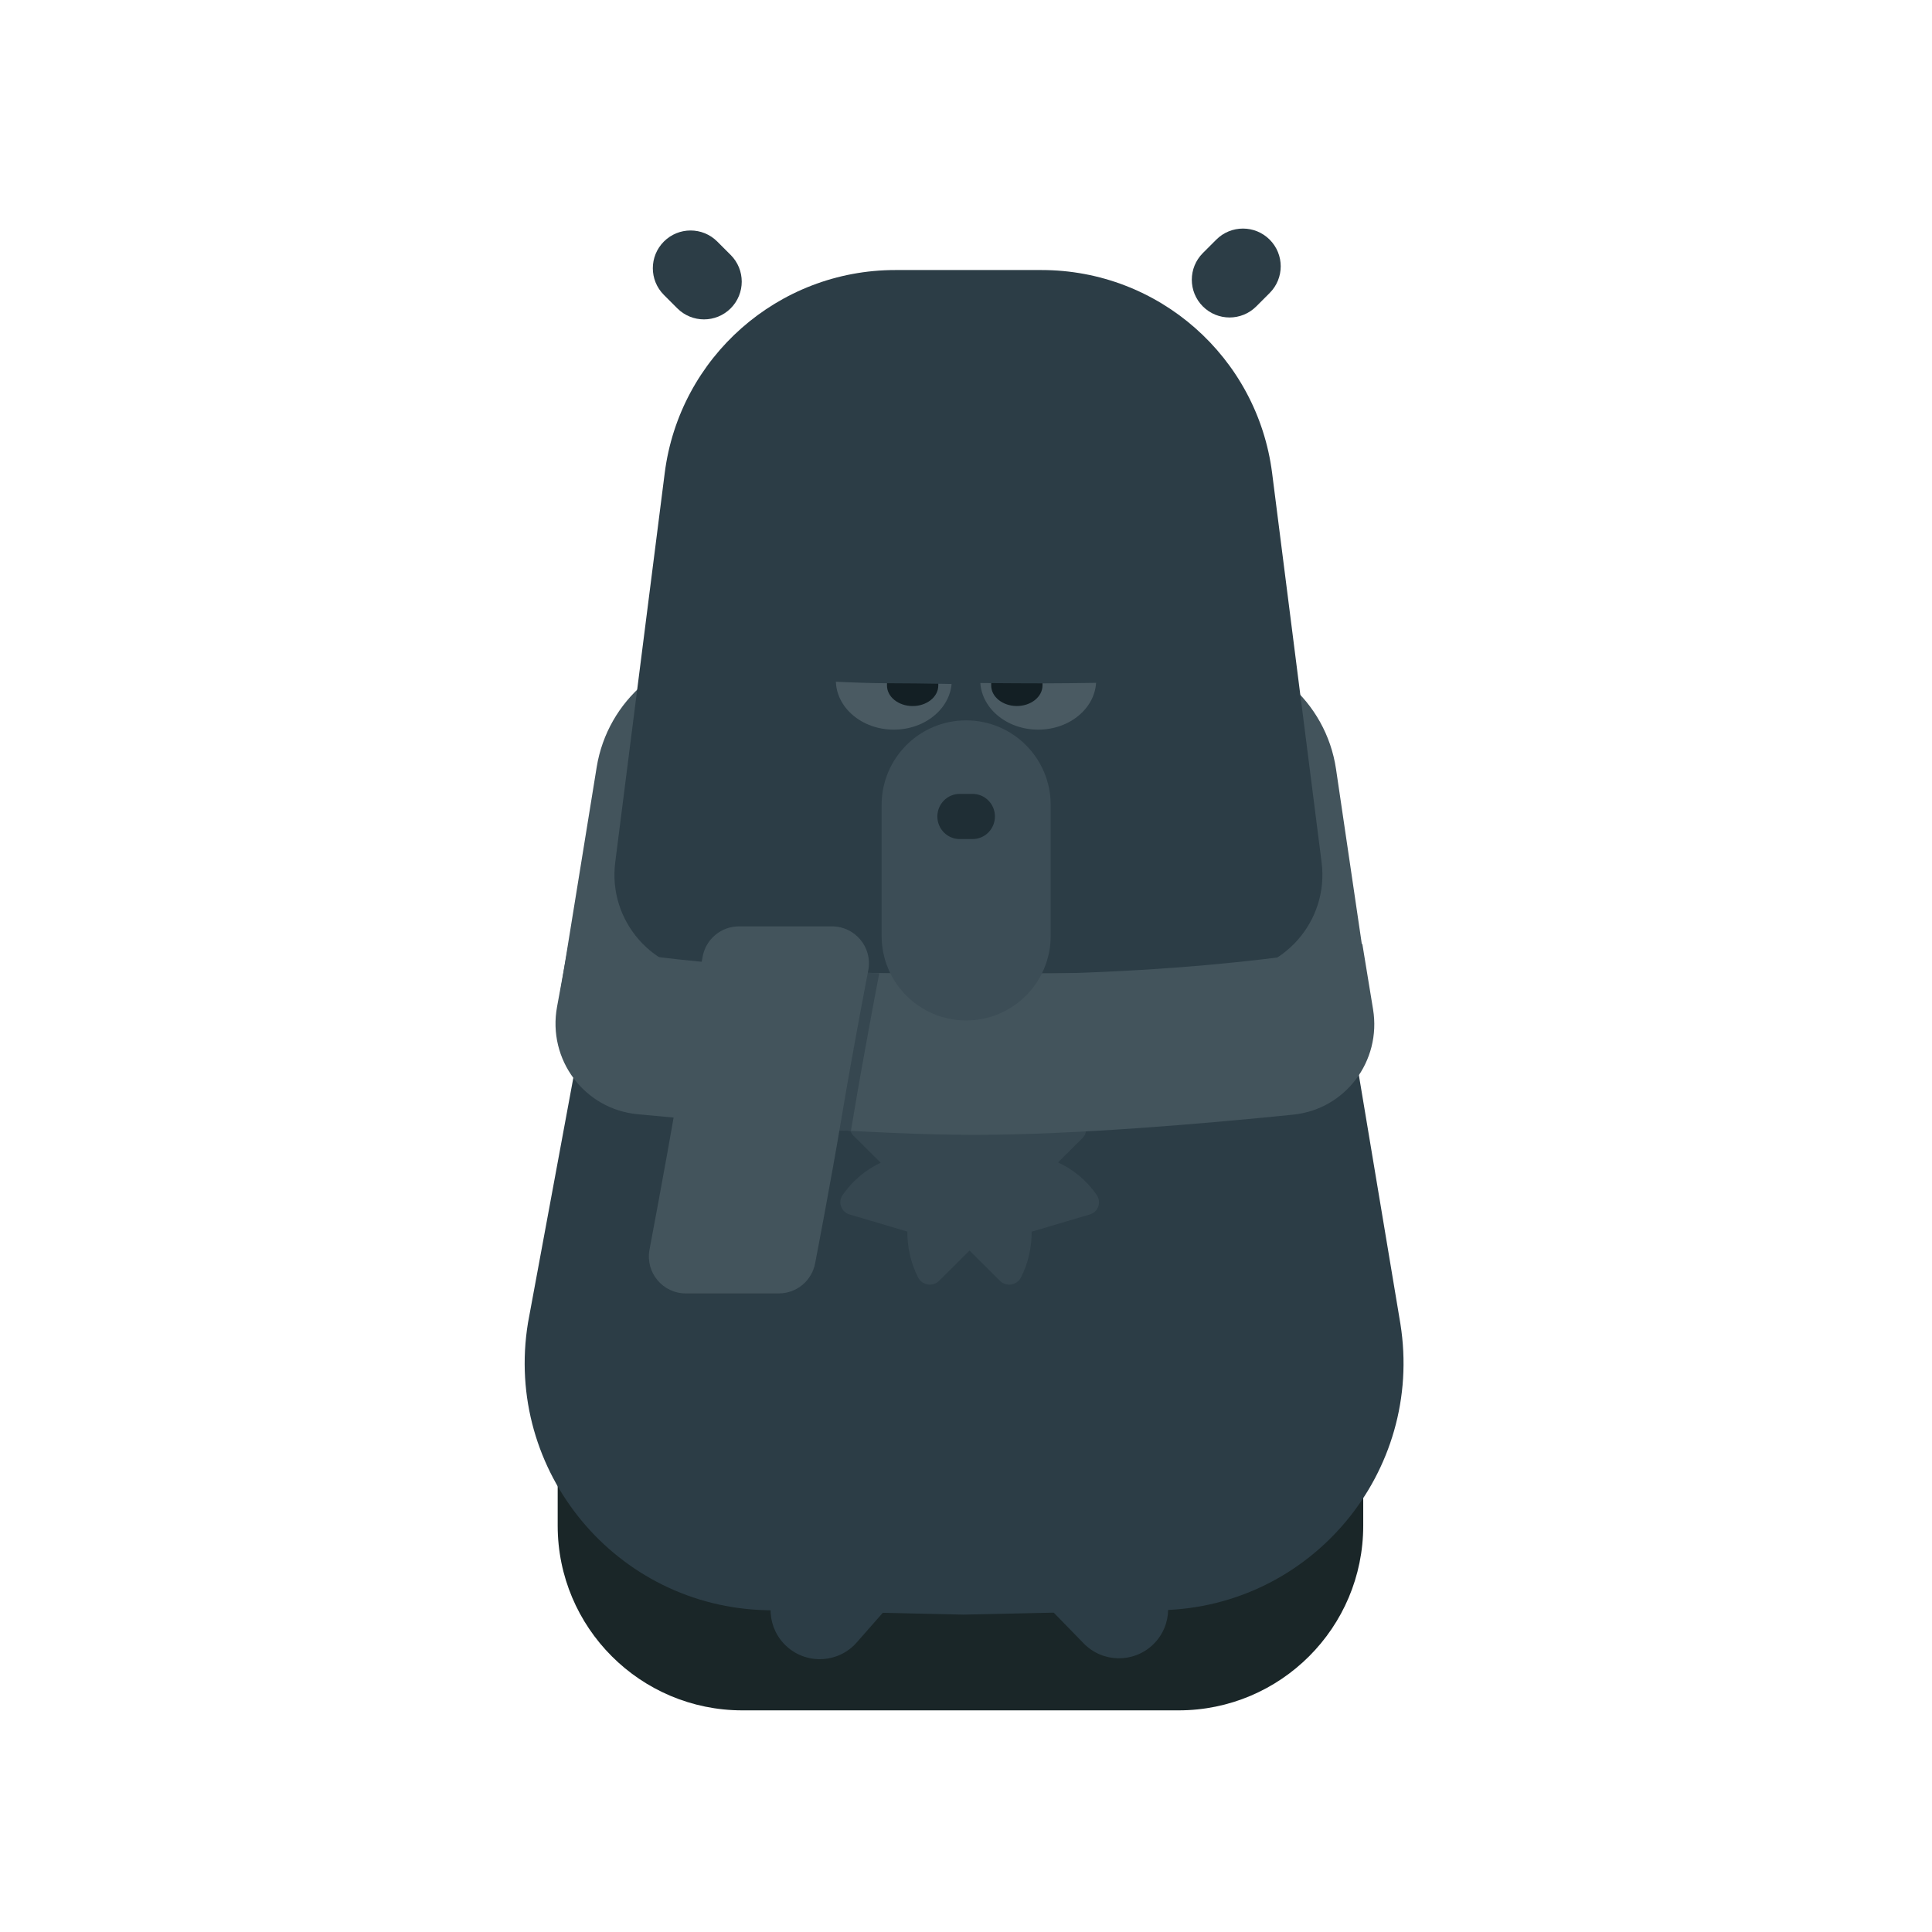 <svg width="1080" height="1080" viewBox="0 0 1080 1080" fill="none" xmlns="http://www.w3.org/2000/svg"><path d="M414.994 721.359H658.809C715.829 721.359 762.053 767.583 762.053 824.603V852.859C762.053 909.879 715.829 956.103 658.809 956.103H414.994C357.974 956.103 311.75 909.879 311.75 852.859V824.603C311.75 767.583 357.974 721.359 414.994 721.359Z" fill="#1A2628"/><path d="M348.464 451.424C361.095 374.345 421.625 317.527 499.732 317.527H579.44C657.809 317.527 722.212 373.484 734.549 450.876L782.833 740.04C796.031 822.829 733.139 898.232 649.326 900.107L538.594 902.585L428.559 900.123C344.504 898.242 281.551 822.431 295.147 739.462L348.464 451.424Z" fill="#2C3D46"/><path d="M492.305 649.972L477.07 634.821C473.697 631.466 474.625 625.733 478.903 623.498C499.459 612.762 524.76 616.392 541.389 632.929C541.522 633.061 541.654 633.194 541.785 633.327C558.417 617.602 583.137 614.315 603.295 624.843C607.574 627.078 608.502 632.811 605.128 636.166L592.448 648.776C592.24 649.049 592.011 649.312 591.759 649.562L591.5 649.819C600.073 653.785 607.6 659.995 613.124 668.068C615.842 672.039 613.884 677.517 609.257 678.886L576.705 688.52C576.761 697.233 574.81 705.98 570.761 714.033C568.497 718.535 562.504 719.504 558.926 715.946L541.964 699.079L525.002 715.946C521.424 719.504 515.431 718.535 513.167 714.033C509.109 705.962 507.158 697.193 507.223 688.459L474.876 678.886C470.249 677.517 468.291 672.039 471.009 668.068C476.462 660.098 483.868 653.944 492.305 649.972Z" fill="#364750"/><path fill-rule="evenodd" clip-rule="evenodd" d="M709.749 133.953C717.989 142.194 717.989 155.553 709.749 163.793L702.249 171.293C694.009 179.533 680.649 179.533 672.409 171.293C664.169 163.053 664.169 149.694 672.409 141.453L679.909 133.953C688.149 125.713 701.509 125.713 709.749 133.953Z" fill="#2C3D46"/><path fill-rule="evenodd" clip-rule="evenodd" d="M408.457 172.36C400.217 180.6 386.858 180.6 378.618 172.36L371.118 164.86C362.877 156.62 362.877 143.26 371.118 135.02C379.358 126.78 392.717 126.78 400.957 135.02L408.457 142.52C416.698 150.76 416.698 164.12 408.457 172.36Z" fill="#2C3D46"/><path d="M333.545 428.872C339.621 391.376 371.996 363.824 409.981 363.824H670.251C708.654 363.824 741.255 391.972 746.856 429.964L767.217 568.078H310.989L333.545 428.872Z" fill="#43545C"/><path d="M371.574 264.485C379.824 199.591 435.036 150.953 500.452 150.953H582.248C647.664 150.953 702.877 199.592 711.127 264.485L738.783 482.037C742.966 514.939 717.326 544.044 684.159 544.044H398.541C365.374 544.044 339.734 514.939 343.917 482.037L371.574 264.485Z" fill="#2C3D46"/><path d="M467.243 362.999C467.243 347.73 481.748 335.352 499.641 335.352C517.534 335.352 532.04 347.73 532.04 362.999V380.221C532.04 395.49 517.534 407.868 499.641 407.868C481.748 407.868 467.243 395.49 467.243 380.221V362.999ZM547.967 362.999C547.967 347.73 562.472 335.352 580.365 335.352C598.258 335.352 612.764 347.73 612.764 362.999V380.221C612.764 395.49 598.258 407.868 580.365 407.868C562.472 407.868 547.967 395.49 547.967 380.221V362.999Z" fill="#4A5A62"/><path d="M495.858 368.921L495.828 383.208C495.828 389.549 502.249 394.69 510.169 394.69C518.089 394.69 524.509 389.549 524.509 383.208V368.748C524.509 362.406 518.089 357.265 510.169 357.265C501.61 357.265 495.858 362.356 495.858 368.921ZM554.108 368.898L554.078 383.185C554.078 389.526 560.499 394.667 568.419 394.667C576.339 394.667 582.759 389.526 582.759 383.185V368.725C582.759 362.383 576.339 357.242 568.419 357.242C559.86 357.242 554.108 362.333 554.108 368.898Z" fill="#131F24"/><path d="M317.839 527.672C317.839 527.672 404.988 544.879 544.881 544.879C684.773 544.879 761.553 527.672 761.553 527.672L767.547 564.198C772.293 593.117 752.077 620.119 722.922 623.09C674.044 628.069 600.964 634.389 544.881 634.389C487.878 634.389 408.725 627.86 356.339 622.846C326.588 619.998 305.999 592.238 311.39 562.841L317.839 527.672Z" fill="#43545C"/><path d="M587.743 327.199C624.328 327.34 632.743 381.367 632.743 381.367C632.743 381.367 600.579 381.999 583.267 381.999C564.079 381.999 538.292 381.713 538.292 381.713C538.292 381.713 536.579 327.001 587.743 327.199ZM498.993 324.391C535.579 324.391 543.743 382.559 543.743 382.559C543.743 382.559 514.329 381.941 497.017 381.941C477.829 381.941 449.792 380.155 449.792 380.155C449.792 380.155 462.407 324.391 498.993 324.391Z" fill="#2C3D46"/><path fill-rule="evenodd" clip-rule="evenodd" d="M540.086 402.688C566.182 402.688 587.336 423.842 587.336 449.938C587.336 449.938 504.764 449.938 492.836 449.938C492.836 423.842 513.991 402.688 540.086 402.688ZM492.836 449.938V523.184C492.836 549.28 513.991 570.434 540.086 570.434C566.182 570.434 587.336 549.28 587.336 523.184V449.938C587.336 449.938 504.764 449.938 492.836 449.938Z" fill="#3C4D56"/><path d="M523.993 456.417C523.993 449.45 529.569 443.801 536.448 443.801H543.714C550.592 443.801 556.169 449.45 556.169 456.417C556.169 463.385 550.592 469.033 543.714 469.033H536.448C529.569 469.033 523.993 463.385 523.993 456.417Z" fill="#1F2E35"/><path fill-rule="evenodd" clip-rule="evenodd" d="M577.809 850.554C588.687 839.955 606.097 840.181 616.696 851.059L645.196 880.309C655.795 891.187 655.569 908.597 644.691 919.196C633.813 929.795 616.403 929.569 605.804 918.691L577.304 889.441C566.705 878.563 566.931 861.153 577.809 850.554Z" fill="#2C3D46"/><path fill-rule="evenodd" clip-rule="evenodd" d="M498.154 854.593C509.562 864.619 510.683 881.995 500.657 893.404L478.907 918.154C468.882 929.562 451.506 930.683 440.097 920.657C428.689 910.632 427.568 893.256 437.593 881.847L459.343 857.097C469.369 845.689 486.745 844.568 498.154 854.593Z" fill="#2C3D46"/><path d="M382.922 625.3C383.52 621.871 384.102 618.499 384.658 615.232C389.674 585.757 396.437 549.677 398.588 538.277C424.272 540.692 455.524 542.884 491.522 544.034C489.787 553.066 482.59 590.782 477.205 623.095C476.71 626.067 476.197 629.096 475.673 632.154C443.955 630.391 411.282 627.817 382.922 625.3Z" fill="#364750"/><path d="M392.777 534.807C394.559 524.985 403.112 517.844 413.094 517.844H465.096C477.975 517.844 487.712 529.505 485.413 542.178C485.413 542.178 476.873 586.258 470.707 623.255C464.541 660.252 455.687 706.063 455.687 706.063C453.905 715.885 445.352 723.027 435.369 723.027H383.368C370.489 723.027 360.752 711.365 363.051 698.693C363.051 698.693 372.118 650.894 378.16 615.392C384.202 579.89 392.777 534.807 392.777 534.807Z" fill="#43545C"/></svg>